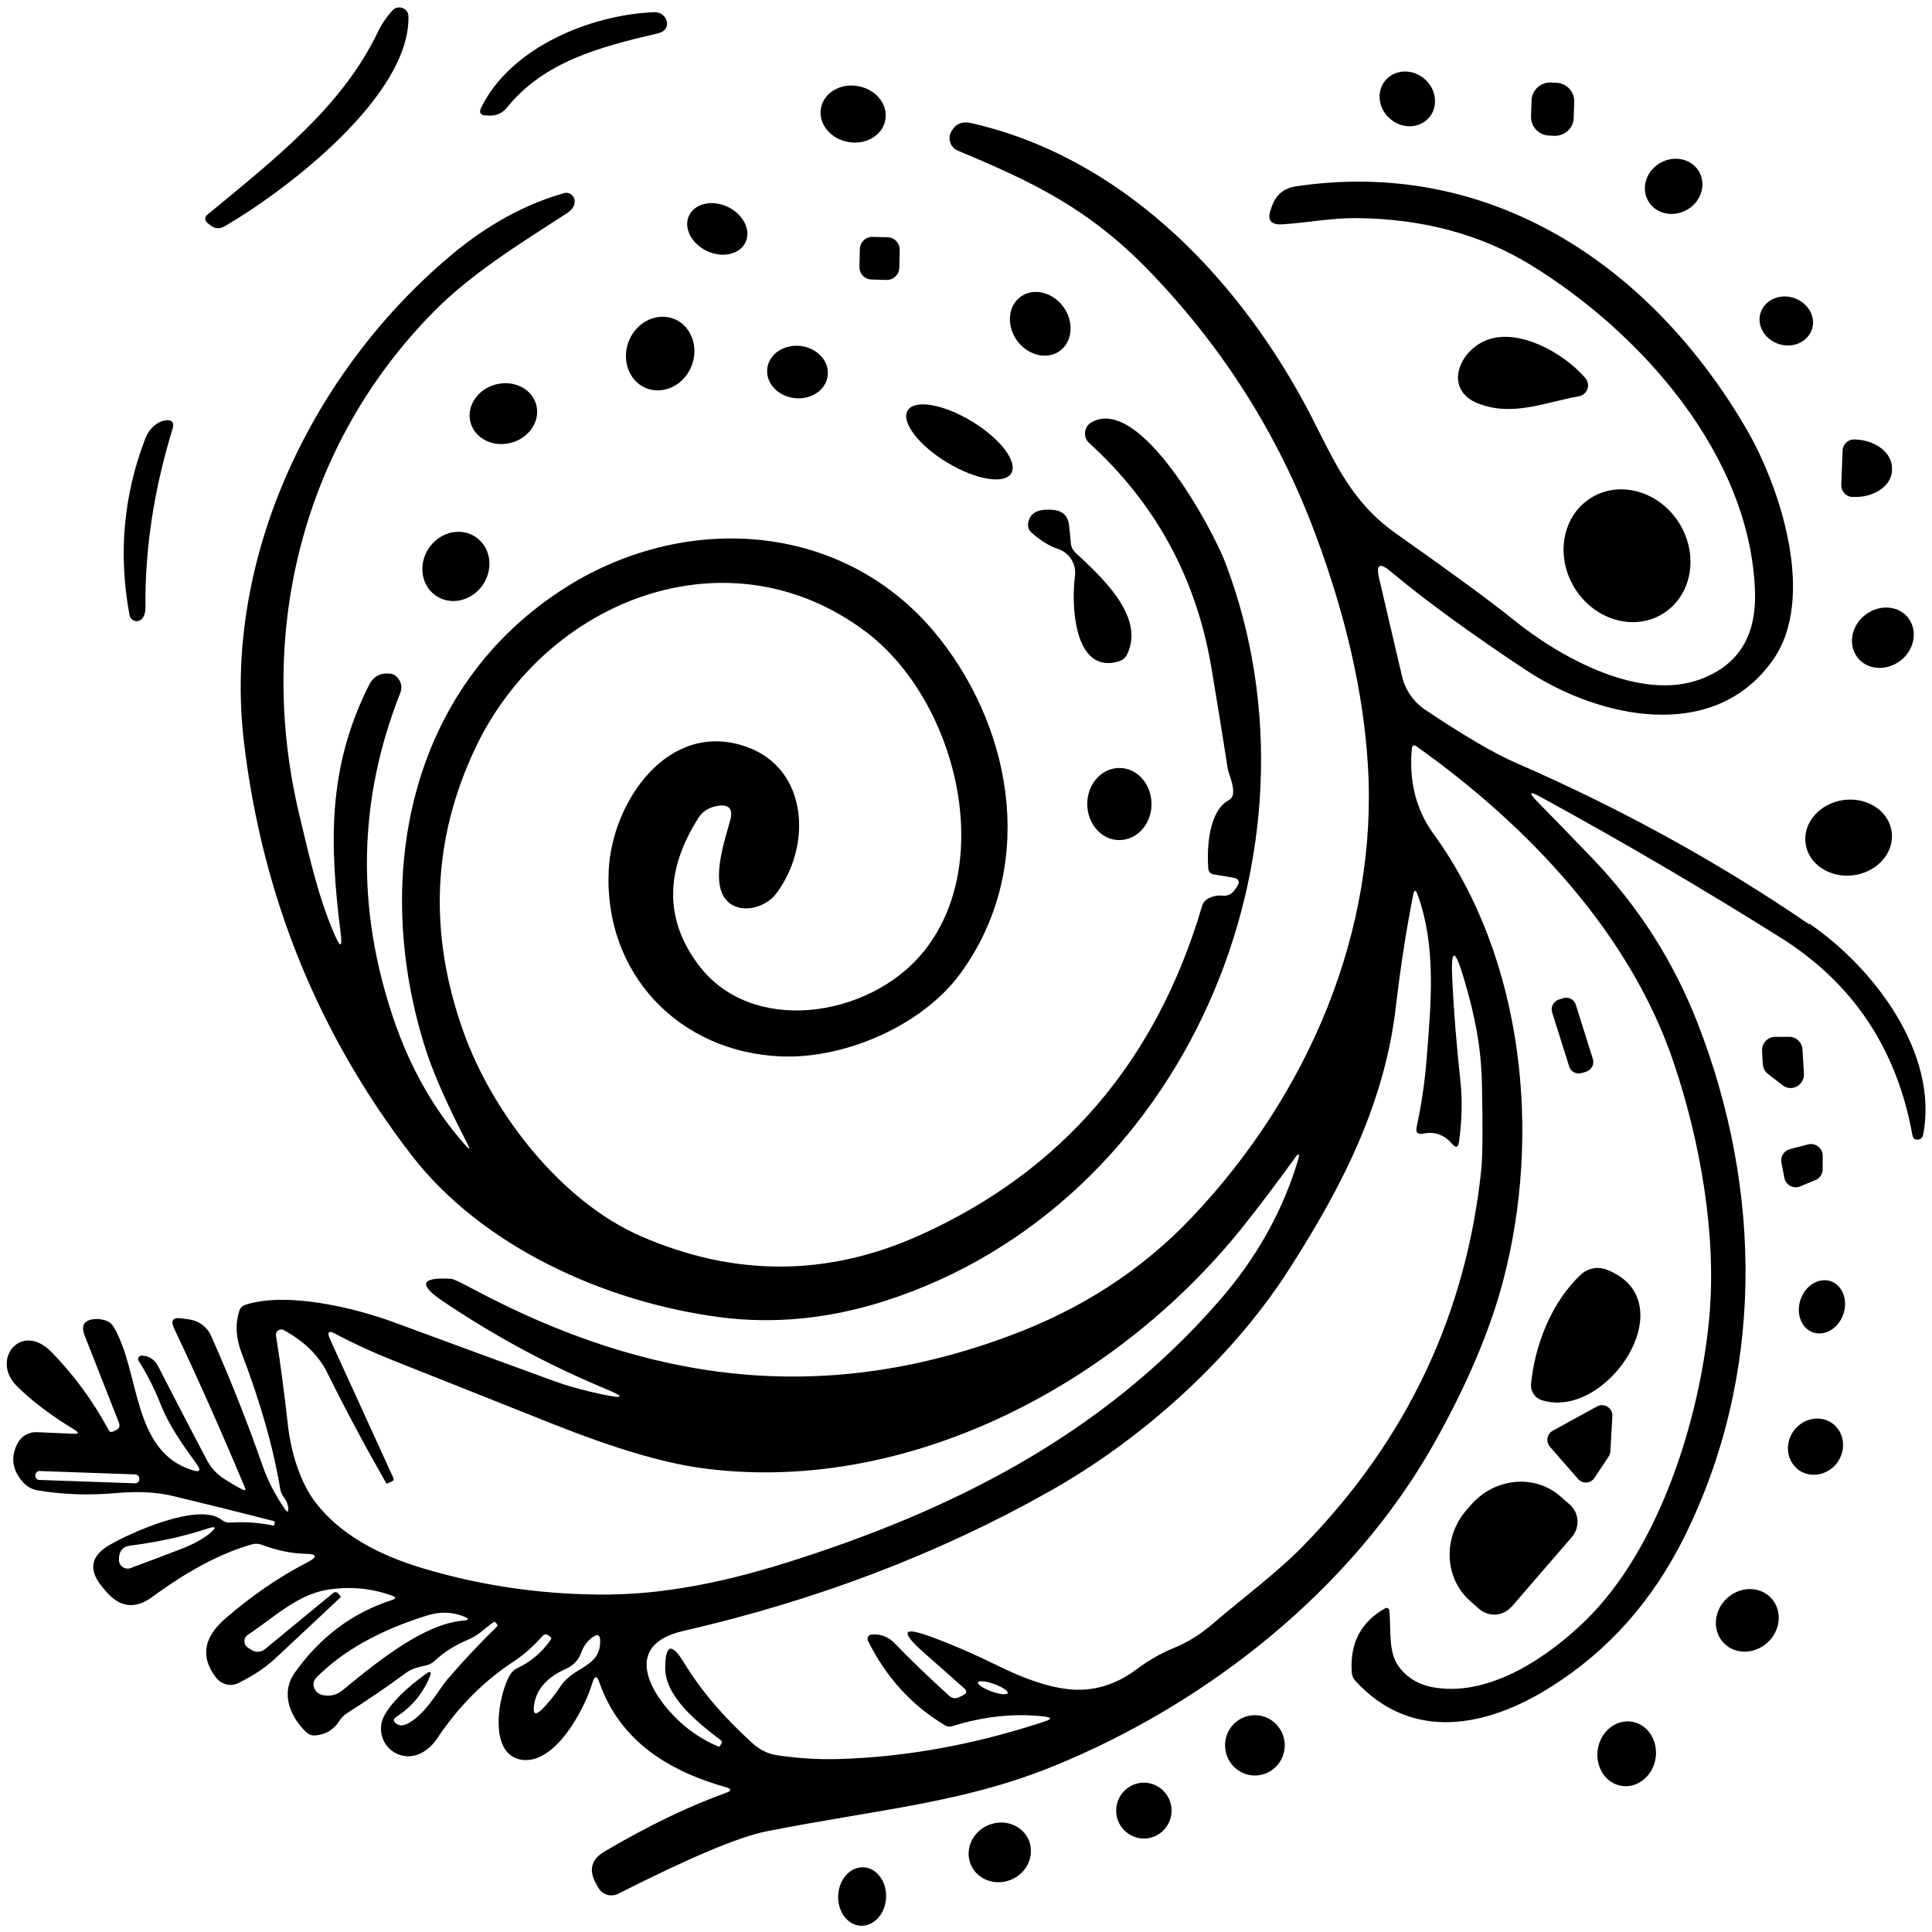 <svg width="141" height="141" viewBox="0 0 141 141" fill="none" xmlns="http://www.w3.org/2000/svg">
<g clip-path="url(#clip0_2244_559)">
<path d="M27.594 2.296C27.867 1.735 28.219 1.222 28.658 0.75C29.078 0.316 29.81 0.602 29.81 1.203C29.918 6.985 20.984 13.841 16.405 16.51C16.014 16.736 15.653 16.697 15.311 16.411L15.106 16.244C14.94 16.096 14.94 15.83 15.106 15.692C20.154 11.526 24.987 7.763 27.594 2.296Z" fill="black"/>
<path d="M35.112 7.862C37.279 3.439 43.118 1.065 47.775 0.888C48.146 0.878 48.488 1.095 48.625 1.44C48.732 1.715 48.693 1.952 48.517 2.169C48.41 2.297 48.215 2.395 47.931 2.454C43.753 3.429 39.701 4.503 36.996 7.852C36.654 8.276 36.215 8.463 35.678 8.433C35.6 8.433 35.522 8.433 35.434 8.423C35.053 8.404 34.946 8.217 35.112 7.872V7.862Z" fill="black"/>
<path d="M104.355 8.512C103.701 9.349 102.442 9.458 101.534 8.739C100.616 8.019 100.411 6.769 101.065 5.921C101.719 5.084 102.979 4.976 103.887 5.695C104.795 6.414 105 7.665 104.355 8.512Z" fill="black"/>
<path d="M114.851 8.601C114.832 9.349 114.197 9.931 113.455 9.911L113.035 9.891C112.293 9.862 111.707 9.231 111.737 8.483L111.776 7.33C111.795 6.581 112.43 6 113.172 6.02L113.592 6.04C114.334 6.069 114.919 6.7 114.89 7.448L114.851 8.601Z" fill="black"/>
<path d="M64.617 8.738C64.422 9.861 63.221 10.6 61.913 10.363C60.614 10.137 59.716 9.043 59.911 7.911C60.107 6.788 61.308 6.049 62.616 6.285C63.914 6.512 64.813 7.605 64.617 8.738Z" fill="black"/>
<path d="M124.048 12.619C124.537 13.585 124.087 14.816 123.033 15.358C121.979 15.899 120.729 15.555 120.241 14.579C119.752 13.614 120.202 12.383 121.256 11.841C122.31 11.299 123.56 11.644 124.048 12.619Z" fill="black"/>
<path d="M34.155 83.55C32.7 80.753 31.685 78.468 31.109 76.715C27.067 64.215 29.742 50.129 41.351 42.83C50.236 37.255 61.913 38.102 68.611 46.642C74.059 53.596 75.592 63.505 70.095 71.041C67.332 74.823 61.708 77.286 57.012 77.099C49.591 76.803 44.046 71.08 44.426 63.486C44.68 58.492 48.771 52.532 54.424 54.483C59.033 56.069 59.267 61.792 56.621 65.249C55.869 66.234 54.122 66.717 53.145 65.83C51.788 64.609 52.823 61.535 53.282 59.91C53.536 59.024 53.204 58.659 52.306 58.827C51.72 58.935 51.28 59.221 50.978 59.684C48.508 63.555 48.508 67.14 50.978 70.42C54.854 75.592 63.358 74.272 67.273 69.613C72.809 63.033 69.773 51.084 63.221 46.13C53.194 38.555 39.867 43.726 34.712 54.552C31.558 61.181 31.255 68.076 33.804 75.247C35.932 81.265 40.99 87.707 46.77 90.219C53.624 93.204 60.419 93.174 67.146 90.14C77.535 85.452 84.389 77.453 87.728 66.126C87.806 65.879 87.952 65.702 88.177 65.574C88.499 65.407 88.841 65.328 89.192 65.367C89.593 65.407 89.895 65.269 90.12 64.934L90.266 64.727C90.52 64.353 90.423 64.126 89.983 64.047L88.607 63.821C88.333 63.772 88.197 63.624 88.177 63.348C88.079 61.861 88.206 59.24 89.651 58.413C89.866 58.295 89.983 58.108 89.993 57.871C90.042 57.182 89.671 56.561 89.583 56C89.212 53.567 88.812 51.153 88.411 48.74C87.318 42.219 84.34 36.743 79.487 32.33C79.019 31.906 79.107 31.138 79.653 30.823C83.198 28.794 88.46 38.526 89.436 41.087C97.433 62.166 86.371 87.973 64.578 94.947C60.478 96.257 56.436 96.651 52.452 96.119C44.202 95.026 35.19 91.017 30.006 84.27C23.22 75.444 19.158 65.436 17.811 54.227C16.18 40.673 22.888 27.011 32.964 18.589C35.59 16.392 38.324 14.905 41.156 14.097C41.585 13.969 41.995 14.334 41.937 14.787C41.898 15.102 41.702 15.358 41.37 15.565C37.816 17.86 34.331 20.017 31.607 22.795C22.078 32.478 18.68 46.169 21.833 59.418C22.605 62.649 23.23 65.485 24.421 68.214C24.841 69.199 24.997 69.15 24.86 68.086C24.05 61.604 23.884 56.049 26.93 50.001C27.242 49.371 27.76 49.085 28.463 49.164C28.727 49.183 28.941 49.331 29.117 49.597C29.312 49.883 29.342 50.227 29.224 50.543C26.129 58.344 25.973 66.303 28.746 74.429C29.957 77.985 31.714 81.049 33.999 83.62C34.282 83.935 34.331 83.905 34.136 83.531L34.155 83.55Z" fill="black"/>
<path d="M54.424 17.652C54.014 18.558 52.764 18.854 51.622 18.332C50.48 17.81 49.874 16.657 50.275 15.761C50.685 14.855 51.934 14.559 53.077 15.081C54.219 15.604 54.825 16.756 54.424 17.652Z" fill="black"/>
<path d="M65.633 19.534C65.623 20.046 65.194 20.45 64.695 20.43L63.612 20.4C63.104 20.391 62.704 19.967 62.723 19.455L62.753 18.184C62.762 17.672 63.192 17.268 63.69 17.288L64.774 17.317C65.281 17.327 65.682 17.751 65.662 18.263L65.633 19.534Z" fill="black"/>
<path d="M77.398 25.572C76.49 26.281 75.084 25.985 74.264 24.912C73.454 23.838 73.532 22.4 74.44 21.691C75.348 20.982 76.754 21.277 77.574 22.351C78.384 23.424 78.306 24.863 77.398 25.572Z" fill="black"/>
<path d="M132.26 23.967C131.986 24.903 130.932 25.435 129.887 25.129C128.842 24.824 128.208 23.819 128.471 22.883C128.745 21.948 129.799 21.416 130.844 21.721C131.889 22.026 132.523 23.031 132.26 23.967Z" fill="black"/>
<path d="M47.111 28.311C45.862 27.769 45.334 26.203 45.92 24.824C46.506 23.445 48 22.765 49.25 23.297C50.499 23.839 51.026 25.405 50.441 26.784C49.855 28.163 48.361 28.843 47.111 28.311Z" fill="black"/>
<path d="M107.86 29.443C105.449 28.468 106.376 25.877 108.192 24.961C110.604 23.72 114.168 25.779 115.71 27.601C116.111 28.084 115.837 28.812 115.232 28.921C112.81 29.344 110.35 30.448 107.86 29.433V29.443Z" fill="black"/>
<path d="M60.409 27.394C60.302 28.448 59.218 29.187 57.998 29.059C56.777 28.921 55.879 27.965 55.996 26.912C56.104 25.858 57.187 25.119 58.408 25.247C59.628 25.385 60.526 26.34 60.409 27.394Z" fill="black"/>
<path d="M39.144 29.571C39.437 30.753 38.607 31.985 37.279 32.32C35.952 32.664 34.633 31.985 34.331 30.803C34.038 29.621 34.868 28.389 36.196 28.055C37.523 27.71 38.842 28.389 39.144 29.571Z" fill="black"/>
<path d="M73.805 34.536C73.307 35.373 71.218 35.018 69.128 33.757C67.039 32.497 65.75 30.802 66.238 29.965C66.736 29.128 68.826 29.482 70.915 30.743C73.004 32.004 74.293 33.698 73.805 34.536Z" fill="black"/>
<path d="M10.605 31.995C10.84 31.394 11.289 30.921 11.835 30.734C11.904 30.714 11.972 30.695 12.04 30.685C12.558 30.606 12.743 30.823 12.587 31.325C11.23 35.738 10.576 40.062 10.615 44.298C10.615 44.741 10.508 45.046 10.303 45.214C9.99 45.47 9.531 45.292 9.453 44.898C8.623 40.436 9.014 36.142 10.605 31.995Z" fill="black"/>
<path d="M134.476 32.871C134.495 32.418 134.876 32.053 135.345 32.073H135.413C136.927 32.132 138.127 33.097 138.079 34.211V34.358C138.03 35.471 136.77 36.328 135.247 36.269H135.179C134.72 36.249 134.368 35.855 134.378 35.392L134.476 32.861V32.871Z" fill="black"/>
<path d="M121.51 44.691C119.46 46.09 116.56 45.371 115.027 43.086C113.504 40.8 113.924 37.816 115.974 36.427C118.024 35.028 120.924 35.747 122.457 38.033C123.98 40.318 123.56 43.302 121.51 44.691Z" fill="black"/>
<path d="M81.665 48.267C78.335 49.261 78.179 44.051 78.452 42.071C78.579 41.184 78.052 40.337 77.213 40.061C76.597 39.864 75.953 39.461 75.279 38.87C75.074 38.682 74.996 38.466 75.035 38.19C75.143 37.431 75.758 37.106 76.88 37.215C77.564 37.284 77.945 37.658 78.023 38.347L78.159 39.687C78.179 39.923 78.296 40.14 78.462 40.308C80.181 41.933 83.637 44.927 82.26 47.754C82.133 48.01 81.938 48.178 81.665 48.257V48.267Z" fill="black"/>
<path d="M31.714 43.401C30.669 42.603 30.523 41.027 31.382 39.885C32.241 38.742 33.784 38.466 34.829 39.274C35.873 40.072 36.02 41.648 35.161 42.791C34.301 43.933 32.759 44.209 31.714 43.401Z" fill="black"/>
<path d="M139.299 45.145C139.983 46.09 139.699 47.479 138.655 48.247C137.61 49.016 136.214 48.888 135.53 47.942C134.847 46.996 135.13 45.608 136.175 44.839C137.219 44.071 138.616 44.199 139.299 45.145Z" fill="black"/>
<path d="M81.674 61.309C80.386 61.309 79.341 60.117 79.351 58.659C79.351 57.201 80.415 56.039 81.713 56.049C83.002 56.049 84.047 57.241 84.037 58.699C84.037 60.156 82.973 61.319 81.674 61.309Z" fill="black"/>
<path d="M138.059 60.727C138.254 62.244 136.995 63.653 135.257 63.879C133.519 64.096 131.957 63.052 131.771 61.535C131.576 60.018 132.836 58.609 134.574 58.383C136.311 58.166 137.874 59.21 138.059 60.727Z" fill="black"/>
<path d="M116.247 77.276C116.374 77.67 116.15 78.084 115.769 78.212L115.447 78.31C115.056 78.438 114.636 78.222 114.519 77.828L113.279 73.888C113.152 73.493 113.377 73.08 113.758 72.952L114.08 72.853C114.47 72.725 114.89 72.942 115.007 73.336L116.247 77.276Z" fill="black"/>
<path d="M128.647 77.65L128.598 76.704C128.559 76.143 129.008 75.67 129.565 75.67H130.59C131.098 75.67 131.518 76.074 131.547 76.596L131.654 78.369C131.693 79.206 130.756 79.709 130.102 79.206L129.028 78.379C128.803 78.201 128.667 77.945 128.657 77.65H128.647Z" fill="black"/>
<path d="M132.474 86.131L131.381 86.584C130.893 86.791 130.336 86.496 130.229 85.974L130.014 84.87C129.916 84.427 130.19 83.984 130.629 83.866L131.957 83.521C132.504 83.383 133.031 83.797 133.021 84.358V85.353C133.002 85.698 132.806 86.003 132.484 86.131H132.474Z" fill="black"/>
<path d="M111.737 101.034C112.01 98.089 113.289 94.966 115.369 93.026C115.876 92.553 116.589 92.415 117.233 92.651C123.14 94.907 117.272 103.743 112.488 102.176C112.01 102.009 111.697 101.536 111.737 101.034Z" fill="black"/>
<path d="M132.289 97.232C131.439 96.917 131.049 95.823 131.42 94.799C131.791 93.774 132.787 93.203 133.646 93.518C134.495 93.834 134.886 94.927 134.515 95.951C134.144 96.976 133.148 97.547 132.289 97.232Z" fill="black"/>
<path d="M117.399 106.304L116.364 107.86C116.091 108.274 115.495 108.313 115.173 107.939L113.113 105.585C112.801 105.21 112.898 104.649 113.328 104.413L116.56 102.64C117.077 102.364 117.712 102.758 117.673 103.359L117.526 105.929C117.526 106.058 117.477 106.195 117.39 106.304H117.399Z" fill="black"/>
<path d="M131.156 107.19C130.326 106.481 130.258 105.191 131 104.304C131.742 103.418 133.021 103.27 133.841 103.969C134.671 104.679 134.739 105.969 133.997 106.855C133.255 107.742 131.976 107.89 131.146 107.19H131.156Z" fill="black"/>
<path d="M110.301 117.267C109.696 117.966 108.661 118.026 107.968 117.435L107.294 116.844C105.41 115.179 105.283 112.214 107.021 110.214L107.343 109.84C109.081 107.841 112.01 107.555 113.894 109.22L114.568 109.811C115.251 110.411 115.32 111.465 114.724 112.165L110.301 117.287V117.267Z" fill="black"/>
<path d="M129.311 116.686C130.102 117.602 129.946 119.05 128.95 119.917C127.954 120.784 126.519 120.745 125.728 119.829C124.937 118.913 125.093 117.465 126.089 116.598C127.085 115.731 128.52 115.77 129.311 116.686Z" fill="black"/>
<path d="M93.762 127.373C93.762 128.595 92.785 129.58 91.584 129.58C90.383 129.58 89.407 128.595 89.407 127.373C89.407 126.152 90.383 125.177 91.584 125.177C92.785 125.177 93.762 126.162 93.762 127.373Z" fill="black"/>
<path d="M118.298 130.329C117.136 130.112 116.394 128.9 116.618 127.61C116.843 126.329 117.975 125.443 119.137 125.66C120.299 125.876 121.041 127.088 120.817 128.378C120.592 129.659 119.459 130.545 118.298 130.329Z" fill="black"/>
<path d="M85.502 132.141C85.502 133.263 84.594 134.18 83.481 134.18C82.368 134.18 81.46 133.263 81.46 132.141C81.46 131.018 82.368 130.102 83.481 130.102C84.594 130.102 85.502 131.018 85.502 132.141Z" fill="black"/>
<path d="M75.094 134.327C75.533 135.431 74.947 136.721 73.766 137.194C72.594 137.667 71.286 137.154 70.837 136.051C70.397 134.948 70.983 133.658 72.165 133.185C73.336 132.712 74.645 133.224 75.094 134.327Z" fill="black"/>
<path d="M62.811 140.543C61.845 140.494 61.112 139.499 61.171 138.317C61.23 137.145 62.059 136.229 63.026 136.278C63.993 136.328 64.725 137.322 64.666 138.504C64.608 139.677 63.778 140.593 62.811 140.543Z" fill="black"/>
<path d="M132.015 67.445C125.405 62.924 118.268 58.993 110.584 55.654C109.012 54.965 106.825 53.684 104.004 51.793C103.164 51.231 102.559 50.355 102.324 49.37L100.645 42.189C100.42 41.204 100.684 41.037 101.455 41.677C104.013 43.814 107.323 46.228 111.385 48.917C116.706 52.433 125.103 54.275 129.399 48.158C132.582 43.608 129.916 35.511 127.427 31.256C120.455 19.337 108.729 11.476 94.552 13.604C93.713 13.732 93.137 14.205 92.844 15.003L92.756 15.249C92.453 16.057 92.737 16.421 93.586 16.372C95.431 16.254 97.179 15.899 99.034 15.919C103.896 15.968 108.153 17.13 111.795 19.386C119.811 24.331 127.758 33.265 128.081 43.184C128.188 46.415 126.87 48.542 124.107 49.567C119.743 51.202 113.953 48.06 110.448 45.223C108.934 43.992 106.074 41.894 101.885 38.939C98.263 36.387 97.159 33.048 95.148 29.345C90.003 19.888 81.684 11.427 70.876 8.984C70.192 8.827 69.714 9.053 69.411 9.634C69.148 10.147 69.372 10.777 69.9 10.994C75.289 13.249 79.458 15.18 83.949 19.859C89.29 25.404 93.303 31.768 95.978 38.929C98.214 44.898 99.493 50.503 99.825 55.753C100.596 67.888 95.519 79.817 87.025 88.8C83.412 92.632 78.97 95.528 73.707 97.478C59.843 102.659 47.219 100.807 34.663 94.149C33.657 93.607 33.071 93.331 32.925 93.331C30.689 93.193 30.503 93.745 32.368 94.996C36.127 97.527 40.052 99.635 44.124 101.329C45.637 101.96 45.598 102.107 43.987 101.773C42.591 101.477 41.37 101.142 40.345 100.758C36.567 99.379 32.671 97.951 28.668 96.473C25.895 95.459 20.964 94.247 17.918 95.222C17.684 95.301 17.528 95.449 17.459 95.685C17.157 96.621 17.215 97.626 17.616 98.699C19.021 102.373 19.968 105.713 20.457 108.707C20.496 108.914 20.584 109.101 20.711 109.269C20.896 109.495 21.003 109.751 21.033 110.027C21.072 110.382 20.984 110.411 20.779 110.116C20.066 109.091 19.519 108.008 19.129 106.875C18.055 103.792 16.815 100.66 15.409 97.498C15.126 96.847 14.52 96.394 13.827 96.296L13.251 96.217C12.617 96.119 12.431 96.375 12.714 96.966C14.384 100.482 16.102 104.343 17.86 108.53C17.957 108.756 17.899 108.815 17.674 108.697C17.196 108.451 16.756 108.185 16.327 107.909C15.8 107.564 15.37 107.092 15.057 106.481C13.896 104.275 12.724 102.029 11.552 99.734C11.279 99.212 10.879 98.946 10.332 98.936C10.137 98.936 10.01 99.153 10.117 99.32C10.742 100.295 11.269 101.339 11.718 102.472C12.353 104.097 13.368 105.476 14.364 106.865C14.696 107.318 14.589 107.466 14.062 107.299C9.6 105.949 10.244 100.118 8.301 96.857C8.164 96.611 7.959 96.444 7.686 96.365C7.432 96.286 7.178 96.247 6.934 96.266C6.134 96.326 5.889 96.729 6.182 97.478L8.672 103.812C8.779 104.087 8.701 104.275 8.428 104.393L8.213 104.491C8.116 104.531 7.998 104.491 7.95 104.403C6.797 102.265 5.401 100.344 3.741 98.66C1.554 96.424 -0.701 99.212 1.213 101.142C2.277 102.206 3.683 103.28 5.45 104.353C5.782 104.56 5.753 104.659 5.372 104.639L2.687 104.521C2.101 104.491 1.554 104.816 1.281 105.338C0.754 106.353 0.89 107.308 1.711 108.205C1.984 108.5 2.345 108.697 2.736 108.766C4.571 109.081 6.544 109.15 8.653 108.953C9.932 108.845 11.357 108.875 12.578 109.17C14.999 109.751 17.469 110.362 19.978 111.012C20.027 111.032 20.047 111.051 20.047 111.111L20.017 111.298C20.017 111.298 19.988 111.347 19.959 111.337C18.943 111.13 17.899 111.051 16.825 111.12C16.581 111.14 16.346 111.061 16.151 110.904C14.501 109.623 9.521 111.859 7.979 112.765C6.622 113.553 6.436 114.568 7.442 115.789L7.705 116.105C8.721 117.326 9.863 117.474 11.142 116.528C13.739 114.617 16.161 113.337 18.397 112.706C18.631 112.637 18.865 112.657 19.09 112.736C20.232 113.159 21.277 113.376 22.234 113.396C23.161 113.396 23.22 113.622 22.39 114.046C20.359 115.09 18.367 116.459 16.434 118.134C14.833 119.523 14.618 120.961 15.78 122.448C16.161 122.941 16.834 123.108 17.391 122.832C18.455 122.31 19.363 121.719 20.096 121.03C21.765 119.473 23.347 117.996 24.85 116.577C24.88 116.558 24.88 116.528 24.85 116.499L24.694 116.302C24.596 116.183 24.43 116.164 24.313 116.262L19.334 120.36C19.051 120.596 18.641 120.616 18.328 120.399C18.26 120.35 18.182 120.301 18.113 120.261C17.752 120.054 17.742 119.532 18.094 119.306C19.939 118.094 21.667 116.39 23.874 116.026C25.495 115.76 27.067 115.898 28.599 116.449C28.922 116.558 28.922 116.666 28.599 116.774C25.739 117.7 23.376 119.454 21.521 122.064C20.437 123.581 21.189 125.314 22.361 126.427C22.546 126.595 22.761 126.674 23.005 126.654C23.776 126.595 24.372 126.23 24.792 125.561C24.919 125.354 25.094 125.186 25.299 125.048C26.784 124.103 28.238 123.118 29.654 122.074C30.074 121.759 30.572 121.66 31.06 121.552C31.304 121.502 31.538 121.394 31.724 121.207C32.437 120.547 33.247 120.045 34.175 119.66C34.917 119.365 35.395 118.813 36.049 118.37C36.069 118.35 36.088 118.35 36.117 118.37L36.254 118.508C36.322 118.587 36.322 118.656 36.254 118.725C35.014 119.936 33.823 121.197 32.691 122.517C31.978 123.344 31.148 125.009 29.8 125.768C29.439 125.965 29.137 125.974 28.883 125.768C28.687 125.61 28.697 125.452 28.902 125.314C30.035 124.586 30.845 123.62 31.353 122.399C31.519 121.995 31.421 121.916 31.07 122.172C29.586 123.246 28.59 124.241 28.062 125.177C27.486 126.201 27.906 127.511 28.971 127.994C30.132 128.516 31.255 127.846 31.9 126.881C33.442 124.566 35.307 122.684 37.504 121.246C38.266 120.744 38.959 120.123 39.593 119.394C39.711 119.257 39.906 119.247 40.042 119.365L40.189 119.483C40.238 119.532 40.248 119.582 40.208 119.651C39.554 120.586 38.744 121.286 37.758 121.739C37.533 121.847 37.348 122.024 37.221 122.231C36.371 123.669 35.581 128.013 38.041 128.427C40.453 128.821 42.62 124.871 43.235 122.812C43.391 122.281 43.567 122.271 43.743 122.793C45.237 127.009 48.683 129.215 52.979 130.436C53.399 130.555 53.399 130.693 52.999 130.84C50.275 131.815 47.316 133.244 44.133 135.115C43.147 135.696 42.942 136.484 43.508 137.479L43.665 137.765C43.958 138.287 44.592 138.474 45.12 138.208C50.343 135.559 53.956 134.042 55.957 133.648C64.227 132.022 70.261 131.589 76.88 128.9C88.109 124.329 98.634 116.016 104.629 105.397C107.05 101.103 108.749 97.104 109.715 93.42C112.478 82.88 111.278 70.016 104.599 60.826C103.35 59.092 102.822 57.043 103.037 54.659C103.057 54.384 103.184 54.325 103.408 54.492C111.541 60.274 118.942 68.115 122.115 77.453C124.087 83.264 125.318 90.189 124.732 96.306C124.029 103.615 121.1 112.992 115.74 118.242C113.045 120.882 108.827 123.778 104.804 123.177C103.623 123.009 102.725 122.487 102.09 121.64C101.289 120.557 101.533 118.912 101.397 117.533C101.377 117.385 101.221 117.306 101.094 117.375C99.327 118.37 98.507 119.917 98.653 122.034C98.663 122.29 98.761 122.497 98.927 122.684C103.018 127.137 108.505 126.093 113.24 123.078C117.38 120.458 120.592 116.843 122.886 112.243C128.793 100.403 128.637 86.879 123.912 74.714C122.154 70.183 119.586 66.164 116.228 62.658C114.724 61.092 113.386 59.712 112.205 58.511C111.522 57.821 111.61 57.703 112.459 58.176C118.356 61.397 124.175 64.805 129.936 68.42C135.228 71.74 138.44 76.546 139.572 82.85C139.611 83.047 139.709 83.156 139.875 83.166C140.139 83.185 140.295 83.067 140.354 82.811C141.506 76.842 136.721 70.597 132.045 67.406L132.015 67.445ZM10.166 107.958C10.166 108.126 10.019 108.264 9.844 108.254L2.873 108.008C2.707 108.008 2.57 107.86 2.58 107.683V107.653C2.58 107.486 2.736 107.348 2.902 107.358L9.873 107.604C10.039 107.604 10.176 107.752 10.166 107.929V107.958ZM15.262 111.948C14.745 112.352 14.062 112.726 13.232 113.041C11.962 113.534 10.732 113.997 9.531 114.44C9.121 114.588 8.692 114.292 8.682 113.859C8.662 113.228 8.936 112.884 9.482 112.805C11.533 112.539 13.398 112.135 15.067 111.583C15.809 111.337 15.868 111.455 15.253 111.948H15.262ZM33.813 118.272C31.001 118.508 27.74 121.099 25.016 123.344C24.567 123.719 24.05 123.837 23.474 123.689C23.259 123.63 23.083 123.492 22.966 123.275C22.81 123 22.868 122.655 23.083 122.438C25.006 120.488 27.701 118.981 31.148 117.907C32.105 117.602 33.013 117.631 33.862 117.976C34.262 118.144 34.253 118.232 33.813 118.272ZM40.97 122.98C40.462 123.748 39.964 124.359 39.505 124.792C39.076 125.196 38.9 125.108 38.968 124.507C39.105 123.315 39.906 122.409 41.351 121.768C41.849 121.542 42.239 121.128 42.415 120.616C42.591 120.123 42.884 119.729 43.294 119.454C43.626 119.237 43.792 119.326 43.801 119.72C43.85 121.68 41.888 121.621 40.97 122.99V122.98ZM44.709 116.37C39.964 116.43 35.366 115.799 30.904 114.469C27.32 113.406 24.714 111.82 23.073 109.712C21.892 108.205 21.218 105.939 20.994 103.861C20.75 101.684 20.476 99.556 20.144 97.478C20.096 97.153 20.427 96.916 20.711 97.074C22.214 97.892 23.288 98.946 23.923 100.256C25.212 102.866 26.627 105.516 28.17 108.215C28.209 108.264 28.248 108.284 28.307 108.254L28.619 108.106C28.717 108.067 28.756 107.958 28.707 107.86L24.089 97.744C23.845 97.202 23.981 97.074 24.489 97.35C25.778 98.039 27.174 98.68 28.678 99.281C32.73 100.896 36.625 102.442 40.365 103.93C44.719 105.663 48.283 106.727 51.046 107.121C65.896 109.219 81.342 101.231 90.686 89.558C91.936 87.982 93.195 86.328 94.455 84.574C94.797 84.092 94.885 84.141 94.719 84.712C93.596 88.426 91.692 91.834 88.968 94.946C80.464 104.728 69.45 110.273 57.304 114.075C52.589 115.553 48.39 116.311 44.709 116.361V116.37ZM103.135 65.307C103.213 64.913 103.32 64.913 103.457 65.288C104.824 69.05 104.443 73.118 104.131 77.127C103.994 78.92 103.74 80.624 103.389 82.25C103.31 82.653 103.457 82.811 103.867 82.732C104.697 82.565 105.4 82.811 105.966 83.471C106.249 83.806 106.425 83.757 106.484 83.323C106.698 81.728 106.728 80.28 106.591 78.989C106.308 76.349 106.103 73.897 105.995 71.621C105.869 69.159 106.152 69.109 106.855 71.474C107.626 74.074 108.095 76.369 108.153 79.088C108.222 82.26 108.202 84.328 108.114 85.274C107.03 95.862 102.695 105.053 95.099 112.834C93.225 114.755 90.725 116.607 88.528 118.488C87.63 119.266 86.673 119.867 85.677 120.271C84.74 120.645 83.842 121.168 82.973 121.808C81.411 122.99 79.722 123.482 77.915 123.275C76.519 123.118 74.83 122.556 72.877 121.591C71.276 120.803 69.675 120.094 68.054 119.493C65.877 118.675 65.652 119.03 67.4 120.586L70.349 123.197C70.603 123.413 70.563 123.591 70.27 123.729L70.017 123.857C69.734 123.994 69.48 123.955 69.245 123.738C67.771 122.399 66.443 121.128 65.281 119.917C64.813 119.434 64.217 119.227 63.592 119.296C63.377 119.316 63.251 119.552 63.348 119.749C64.656 122.399 66.531 124.457 68.962 125.915C69.138 126.024 69.323 126.043 69.509 125.974C71.833 125.255 74.069 125.019 76.216 125.275C76.754 125.344 76.763 125.462 76.256 125.63C71.149 127.324 66.111 128.24 61.142 128.378C59.657 128.417 58.164 128.319 56.66 128.092C56.025 127.994 55.42 127.688 54.864 127.176C52.764 125.265 51.114 123.315 49.913 121.335C49.015 119.867 48.566 119.995 48.547 121.709C48.527 123.857 50.997 125.777 52.598 126.999C52.696 127.078 52.706 127.156 52.638 127.265L52.52 127.452C52.52 127.452 52.471 127.491 52.442 127.472C51.339 127.009 50.372 126.368 49.533 125.58C47.394 123.561 45.412 120.054 49.865 119.03C59.599 116.794 68.493 113.406 76.568 108.855C83.276 105.092 89.876 99.212 94.094 92.612C98.009 86.505 101.055 80.496 101.875 73.453C102.217 70.508 102.647 67.79 103.135 65.307ZM73.541 123.561C73.493 123.709 72.956 123.66 72.36 123.443C71.764 123.226 71.325 122.931 71.374 122.783C71.423 122.635 71.96 122.684 72.555 122.901C73.151 123.118 73.59 123.413 73.541 123.561Z" fill="black"/>
</g>
<defs>
<clipPath id="clip0_2244_559">
<rect width="140" height="140" fill="white" transform="translate(0.5 0.543)"/>
</clipPath>
</defs>
</svg>
